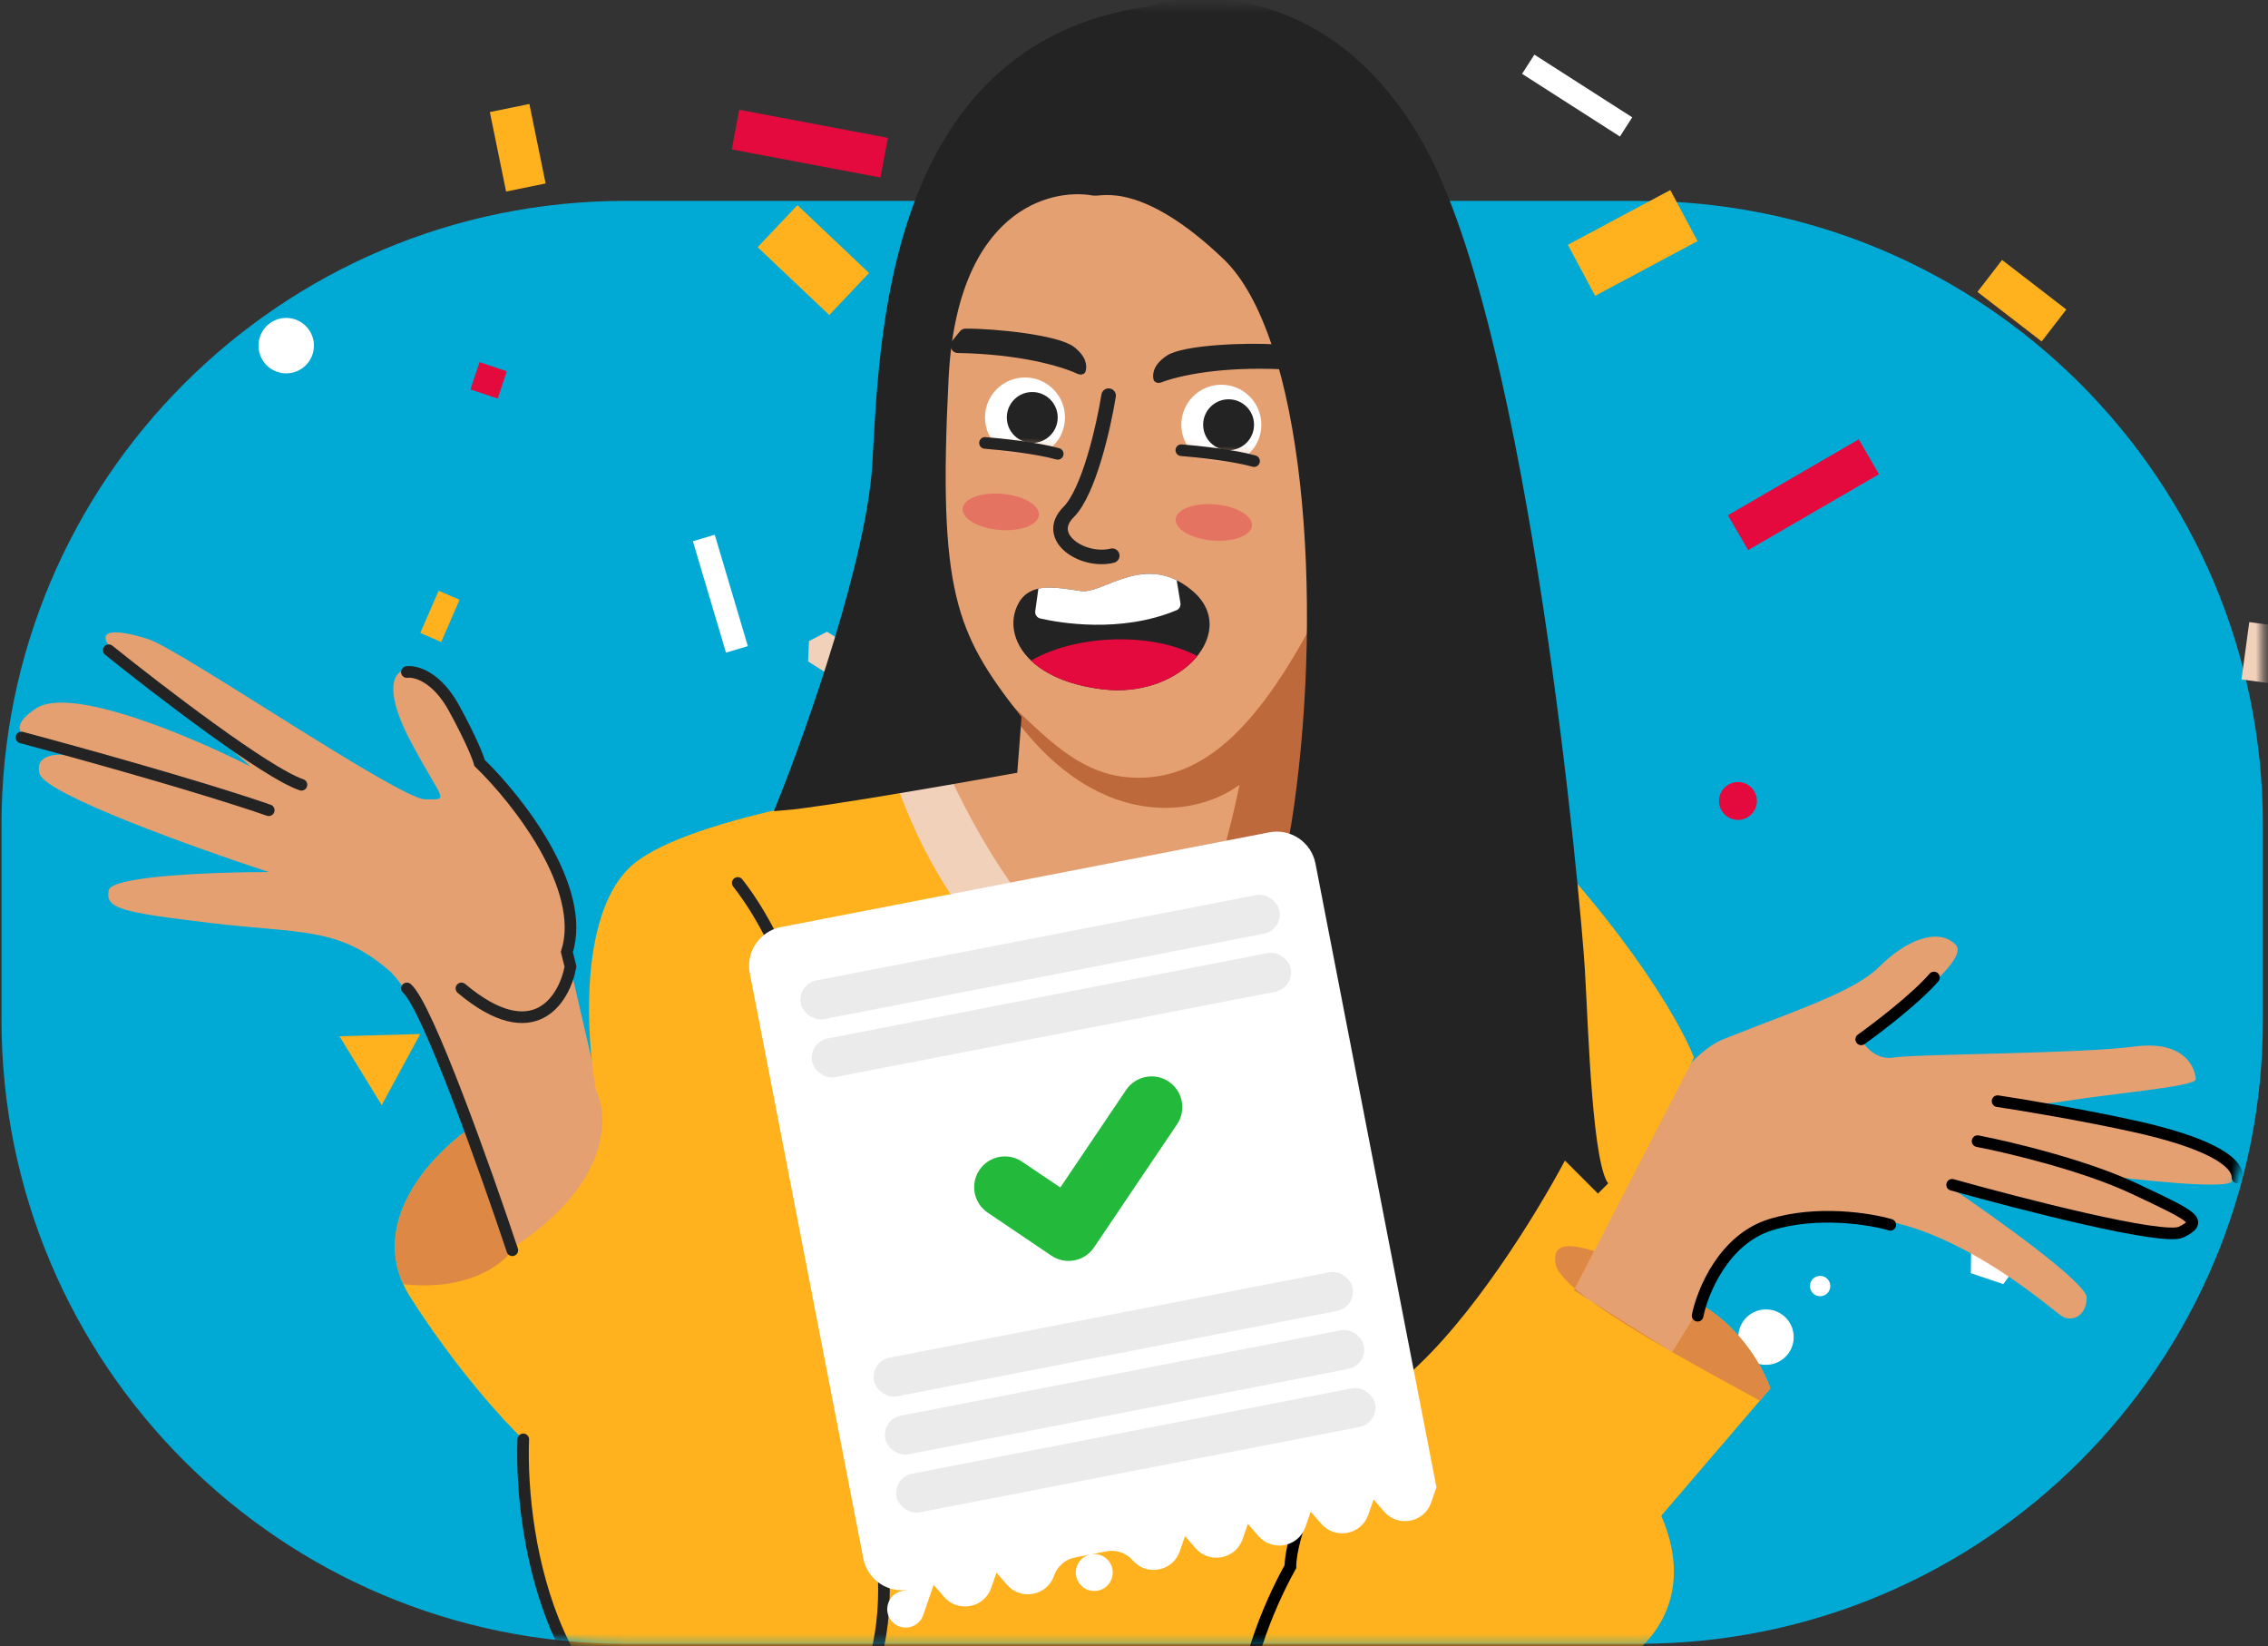 <svg width="277" height="201" viewBox="0 0 277 201" fill="none" xmlns="http://www.w3.org/2000/svg">
<rect x="0" y="0" width="277" height="201" fill="#333333" stroke="none"/>
<path d="M276.375 100.72C276.375 58.641 242.263 24.529 200.185 24.529H76.375C34.296 24.529 0.184 58.641 0.184 100.72V124.53C0.184 166.608 34.296 200.72 76.375 200.72H200.184C242.263 200.72 276.375 166.608 276.375 124.53V100.72Z" fill="#01AAD5"/>
<rect x="187.401" y="6.672" width="14.19" height="2.785" transform="rotate(32.641 187.401 6.672)" fill="white"/>
<rect x="211.037" y="62.914" width="18.474" height="4.927" transform="rotate(-30.112 211.037 62.914)" fill="#E50A3E"/>
<rect x="244.523" y="31.742" width="9.905" height="4.927" transform="rotate(37.641 244.523 31.742)" fill="#FFB21D"/>
<mask id="mask0_43_2222" style="mask-type:alpha" maskUnits="userSpaceOnUse" x="0" y="0" width="277" height="201">
<rect width="276.191" height="200" rx="76.191" transform="matrix(-1 0 0 1 276.375 0.72)" fill="#01AAD5"/>
</mask>
<g mask="url(#mask0_43_2222)">
<rect x="88.668" y="79.692" width="14.19" height="2.785" transform="rotate(-106.554 88.668 79.692)" fill="white"/>
<rect x="287.827" y="84.867" width="14.19" height="7.069" transform="rotate(-172.307 287.827 84.867)" fill="#F2D1BB"/>
<rect x="154.247" y="108.781" width="14.19" height="7.069" transform="rotate(-167.307 154.247 108.781)" fill="white"/>
<rect x="107.529" y="21.675" width="18.474" height="4.927" transform="rotate(-169.307 107.529 21.675)" fill="#E50A3E"/>
<rect x="61.812" y="23.388" width="9.905" height="4.927" transform="rotate(-101.554 61.812 23.388)" fill="#FFB21D"/>
<rect x="101.28" y="38.468" width="12.048" height="7.069" transform="rotate(-136.554 101.28 38.468)" fill="#FFB21D"/>
<rect x="51.334" y="77.287" width="5.621" height="2.785" transform="rotate(-66.554 51.334 77.287)" fill="#FFB21D"/>
<ellipse cx="81.485" cy="135.734" rx="3.385" ry="3.385" transform="rotate(91.692 81.485 135.734)" fill="#E50A3E"/>
<ellipse cx="222.3" cy="157.039" rx="1.242" ry="1.242" transform="rotate(91.692 222.3 157.039)" fill="white"/>
<ellipse cx="215.687" cy="163.274" rx="3.385" ry="3.385" transform="rotate(91.692 215.687 163.274)" fill="white"/>
<ellipse cx="149.788" cy="108.82" rx="4.456" ry="4.456" transform="rotate(91.692 149.788 108.82)" fill="#FFB21D"/>
<ellipse cx="9.993" cy="88.764" rx="2.314" ry="2.314" transform="rotate(-9.554 9.993 88.764)" fill="#E50A3E"/>
<ellipse cx="144.819" cy="59.382" rx="4.456" ry="4.456" transform="rotate(91.692 144.819 59.382)" fill="#FFB21D"/>
<ellipse cx="212.264" cy="97.807" rx="2.314" ry="2.314" transform="rotate(91.692 212.264 97.807)" fill="#E50A3E"/>
<ellipse cx="34.957" cy="42.205" rx="3.385" ry="3.385" transform="rotate(91.692 34.957 42.205)" fill="white"/>
<path d="M98.806 78.285L101.009 77.136L103.106 78.469L103 80.952L100.797 82.101L98.7 80.768L98.806 78.285Z" fill="#F2D1BB"/>
<path d="M61.898 45.334L60.787 48.668L57.453 47.556L58.565 44.222L61.898 45.334Z" fill="#E50A3E"/>
<path d="M41.457 126.532L51.323 126.264L46.622 134.942L41.457 126.532Z" fill="#FFB21D"/>
<path d="M240.756 151.285L244.747 150.041L247.163 153.452L244.665 156.804L240.706 155.465L240.756 151.285Z" fill="white"/>
<path d="M147.934 20.726L145.893 16.937L150.195 17.064L147.934 20.726Z" fill="#F2D1BB"/>
<path d="M100.574 199.728L99.99 196.263L103.456 195.68L104.039 199.145L100.574 199.728Z" fill="white"/>
<path d="M188.687 159.773C192.979 150.003 203.341 129.754 210.445 126.912C219.327 123.36 226.432 121.139 229.54 118.031C232.648 114.923 236.645 113.146 238.865 115.367C240.642 117.143 231.908 123.804 227.32 126.912C227.764 127.8 229.185 129.488 231.316 129.132C233.981 128.688 253.963 128.688 260.624 127.8C267.285 126.912 268.173 130.909 268.173 131.797C268.173 132.685 257.516 133.573 252.187 134.461C248.809 135.024 245.951 134.881 244.321 134.65C248.782 135.48 257.616 137.145 264.177 138.458C273.058 140.234 273.058 142.898 272.614 144.23C272.259 145.296 260.92 144.082 255.296 143.342C259.588 144.526 268.173 147.428 268.173 149.559C268.173 151.691 248.339 147.487 238.421 145.119C243.898 148.819 254.851 156.664 254.851 158.44C254.851 160.661 253.075 161.549 251.743 160.661C250.411 159.773 237.977 148.671 226.432 148.671C214.886 148.671 210.445 151.335 207.781 159.773C205.65 166.522 200.528 170.726 198.012 171.762L188.687 159.773Z" fill="#E5A072"/>
<path d="M227.32 126.912C229.393 125.432 234.07 121.85 236.202 119.363" stroke="black" stroke-width="1.421" stroke-linecap="round"/>
<path d="M238.422 144.675C246.859 147.043 264.266 151.513 266.398 150.447C269.062 149.115 268.174 148.671 260.625 145.119C254.586 142.277 245.379 140.086 241.53 139.346" stroke="black" stroke-width="1.421" stroke-linecap="round"/>
<path d="M69.235 116.255L75.896 145.119L63.462 156.664C60.205 145.711 52.449 122.738 47.476 118.475C41.259 113.146 36.818 114.034 25.717 112.702C14.615 111.37 12.839 110.926 13.283 108.706C13.638 106.929 26.457 106.485 32.822 106.485C23.793 103.525 5.556 96.983 4.846 94.496C4.135 92.009 7.214 91.979 8.843 92.275C5.734 90.943 -0.927 90.055 4.402 86.503C8.665 83.661 23.645 90.055 30.601 93.608C28.529 91.683 22.875 86.68 16.836 82.062C9.287 76.289 14.171 76.733 18.168 78.066C22.164 79.398 48.808 97.604 51.916 97.604C55.025 97.604 54.137 98.048 50.14 90.499C46.144 82.95 48.364 80.286 52.361 82.506C55.558 84.282 57.245 89.463 57.689 91.831C59.465 93.756 63.906 98.936 67.459 104.265C71.011 109.594 70.123 114.478 69.235 116.255Z" fill="#E5A072"/>
<path d="M2.625 90.055C9.286 91.831 24.651 96.094 32.822 98.936" stroke="#232323" stroke-width="1.421" stroke-linecap="round"/>
<path d="M72.787 133.129C71.603 126.616 70.745 112.08 76.784 106.041C82.747 100.078 106.805 96.222 118.525 94.986C132.883 89.05 165.596 80.996 181.582 96.272C197.568 111.548 205.117 124.544 206.893 129.132L192.239 157.552L204.229 165.101L207.781 159.328C212.755 162.17 215.478 167.321 216.218 169.542L202.897 185.084C207.515 195.741 200.676 201.958 196.68 203.734C193.719 207.583 186.289 216.879 180.25 223.273C174.21 229.667 164.411 227.714 160.267 225.937C152.096 232.332 141.172 234.819 136.732 235.263C98.72 241.302 80.336 226.233 75.895 217.944C73.764 215.813 74.415 211.135 75.007 209.063C64.35 196.985 63.166 181.827 63.906 175.759C61.686 173.686 55.824 167.321 50.14 158.44C44.456 149.559 52.804 140.826 57.689 137.569L62.13 152.667C74.563 144.852 74.415 136.385 72.787 133.129Z" fill="#FFB21D"/>
<path d="M177.141 146.895C170.629 158.736 157.603 184.196 157.603 191.301C151.83 201.662 144.991 223.362 163.82 227.27C169 229.342 182.648 227.714 195.792 204.623" stroke="black" stroke-width="1.421" stroke-linecap="round"/>
<path d="M109.653 96.127C115.01 111.25 128.877 131.662 154.05 125.136C170.773 120.8 177.808 107.956 180.069 94.935C163.612 81.487 132.444 89.231 118.525 94.986C116.029 95.249 112.974 95.631 109.653 96.127Z" fill="#F2D1BB"/>
<path d="M106.536 117.143C106.536 123.952 108.667 140.234 117.193 150.891" stroke="#232323" stroke-width="1.421" stroke-linecap="round"/>
<path d="M63.906 175.759C63.462 188.192 67.725 213.415 88.329 214.836C108.933 216.257 109.348 195.593 106.98 185.084C106.832 166.286 103.25 124.514 90.105 107.818" stroke="#232323" stroke-width="1.421" stroke-linecap="round"/>
<path d="M122.966 69.628C122.226 71.109 121.101 74.602 122.522 76.733" stroke="#232323" stroke-width="1.421" stroke-linecap="round"/>
<path d="M148.722 70.961C149.462 72.441 150.587 75.934 149.166 78.066" stroke="#232323" stroke-width="1.421" stroke-linecap="round"/>
<path d="M135.4 119.363C125.808 114.745 117.489 98.788 114.529 91.387C105.292 68.296 114.529 35.88 120.302 22.558C124.742 20.634 137.886 17.851 154.938 22.114C171.99 26.377 170.628 85.467 167.816 114.478C161.007 118.031 144.991 123.981 135.4 119.363Z" fill="#E5A072"/>
<ellipse opacity="0.3" cx="122.227" cy="62.505" rx="4.679" ry="2.213" transform="rotate(4.894 122.227 62.505)" fill="#E50A3E"/>
<ellipse opacity="0.3" cx="148.244" cy="63.796" rx="4.679" ry="2.213" transform="rotate(4.894 148.244 63.796)" fill="#E50A3E"/>
<path d="M158.595 118.324C153.392 120.053 147.317 121.373 141.941 120.98C145.523 115.579 149.002 107.587 151.386 95.828C145.613 100.121 132.291 101.69 121.634 84.282C122.512 85.093 123.35 85.894 124.161 86.67C128.685 90.995 132.417 94.563 138.064 94.94C147.902 95.596 154.938 86.947 162.043 72.737L158.595 118.324Z" fill="#BE693B"/>
<path d="M145.531 80.879C143.194 83.174 139.219 84.718 134.688 84.173C130.986 83.729 128.309 82.61 126.534 81.195C123.7 78.935 123.158 75.923 124.39 73.673C125.259 72.088 126.76 71.713 128.405 71.753C129.607 71.775 130.892 72.024 132.061 72.178C134.322 72.471 138.159 68.996 142.621 70.414C143.612 70.73 144.635 71.287 145.677 72.178C148.71 74.775 148.149 78.301 145.53 80.879H145.531Z" fill="#232323"/>
<path d="M134.688 84.173C139.22 84.718 143.194 83.174 145.531 80.879C145.782 80.632 146.015 80.376 146.227 80.113C143.59 78.703 139.814 77.91 135.661 78.091C131.83 78.262 128.396 79.231 125.925 80.665C126.115 80.846 126.318 81.022 126.535 81.195C128.309 82.61 130.986 83.729 134.688 84.173Z" fill="#E50A3E"/>
<path d="M127.055 75.524C129.365 76.047 136.84 77.373 143.695 74.512V74.514C144.037 74.371 144.232 74.001 144.171 73.631L143.716 70.859C143.347 70.676 142.982 70.529 142.621 70.414C139.852 69.534 137.323 70.539 135.262 71.358C134.003 71.858 132.919 72.289 132.062 72.178C131.752 72.137 131.433 72.09 131.11 72.041C130.217 71.908 129.289 71.769 128.406 71.753C127.856 71.74 127.322 71.772 126.823 71.881L126.44 74.617C126.381 75.035 126.647 75.431 127.055 75.524Z" fill="white"/>
<path d="M135.4 48.313C134.807 52.014 133.002 60.037 130.515 62.523C127.406 65.632 132.291 68.74 135.844 67.852" stroke="#232323" stroke-width="1.776" stroke-linecap="round"/>
<path d="M156.506 42.426L157.389 43.663C157.827 44.276 157.35 45.126 156.598 45.092C149.048 44.75 144.031 45.857 141.85 46.689C141.449 46.842 140.966 46.728 140.878 46.308C140.719 45.559 140.954 44.463 142.504 43.429C144.55 42.065 152.486 41.819 155.87 42.064C156.126 42.082 156.356 42.217 156.506 42.426Z" fill="#232323"/>
<path d="M117.247 40.449L116.286 41.627C115.81 42.21 116.231 43.089 116.984 43.103C124.54 43.248 129.475 44.676 131.597 45.647C131.988 45.825 132.477 45.742 132.593 45.329C132.799 44.592 132.635 43.483 131.155 42.352C129.201 40.859 121.297 40.102 117.905 40.128C117.648 40.13 117.41 40.25 117.247 40.449Z" fill="#232323"/>
<mask id="mask1_43_2222" style="mask-type:alpha" maskUnits="userSpaceOnUse" x="141" y="43" width="20" height="13">
<path d="M159.105 55.668C155.668 56.355 147.381 55.297 143.093 54.423C142.828 54.369 142.604 54.198 142.494 53.951C141.239 51.115 140.334 45.374 147.116 43.678C155.997 41.458 163.546 54.78 159.105 55.668Z" fill="#232323"/>
</mask>
<g mask="url(#mask1_43_2222)">
<ellipse cx="149.165" cy="51.866" rx="4.885" ry="4.885" fill="white"/>
<ellipse cx="150.053" cy="51.866" rx="3.108" ry="3.108" fill="#232323"/>
</g>
<mask id="mask2_43_2222" style="mask-type:alpha" maskUnits="userSpaceOnUse" x="117" y="42" width="20" height="14">
<path d="M135.126 54.78C131.689 55.467 123.402 54.408 119.114 53.535C118.849 53.481 118.625 53.31 118.515 53.063C117.26 50.227 116.355 44.486 123.137 42.79C132.018 40.57 139.567 53.892 135.126 54.78Z" fill="#232323"/>
</mask>
<g mask="url(#mask2_43_2222)">
<ellipse cx="125.186" cy="50.978" rx="4.885" ry="4.885" fill="white"/>
<ellipse cx="126.074" cy="50.978" rx="3.108" ry="3.108" fill="#232323"/>
</g>
<path d="M144.281 54.974C146.205 55.122 150.675 55.596 153.162 56.306" stroke="#232323" stroke-width="1.421" stroke-linecap="round"/>
<path d="M120.302 54.086C122.226 54.234 126.696 54.708 129.183 55.419" stroke="#232323" stroke-width="1.421" stroke-linecap="round"/>
<path d="M133.623 23.002C127.851 21.966 116.039 25.134 114.973 46.093C113.641 72.293 115.861 77.621 123.854 87.835L123.41 93.608C116.009 94.94 100.141 97.693 95.878 98.048C99.431 89.167 106.713 68.474 107.424 56.751C108.312 42.097 108.756 6.128 140.284 1.687C146.945 -0.533 162.843 -0.355 173.145 18.117C186.023 41.209 192.239 110.926 192.683 118.475C193.128 126.024 193.572 142.898 195.792 145.119L190.907 140.234C188.095 145.711 180.516 158.529 172.701 165.989C164.885 173.45 154.938 177.979 150.942 179.311C152.422 178.423 155.471 176.292 155.827 174.871C156.271 173.094 146.945 174.427 145.169 160.661C144.203 153.175 146.055 148.411 148.13 145.756C144.28 149.902 140.283 157.95 143.393 169.542C141.913 168.506 139.485 162.97 141.617 149.115C144.281 131.797 155.382 123.804 158.935 98.492C162.487 73.181 160.267 40.764 150.054 30.995C139.84 21.226 134.512 23.122 133.623 23.002Z" fill="#232323" stroke="#232323" stroke-width="1.776" stroke-linecap="round"/>
<path d="M13.283 79.398C19.352 84.282 32.555 94.407 36.818 95.828" stroke="#232323" stroke-width="1.421" stroke-linecap="round"/>
<path d="M49.696 82.062C50.732 81.914 53.337 82.595 55.469 86.503C57.6 90.41 58.429 92.572 58.577 93.164C63.166 97.604 71.721 108.439 69.234 116.255L69.678 118.031C68.938 122.027 65.238 128.155 56.357 120.695" stroke="#232323" stroke-width="1.421" stroke-linecap="round"/>
<path d="M49.248 156.808C45.468 148.508 53.104 140.626 57.689 137.57L62.13 152.668C62.273 152.578 62.415 152.487 62.555 152.397L62.574 152.668C61.094 154.716 56.693 157.657 49.248 156.808Z" fill="#DE8845"/>
<path d="M194.712 152.757L192.239 157.552L204.229 165.101L207.781 159.328C212.755 162.17 215.478 167.322 216.218 169.542L214.936 171.038C209.114 167.766 190.791 158.304 190.019 154.444C189.406 151.379 192.271 152.063 194.712 152.757Z" fill="#DE8845"/>
<path d="M207.337 160.661C207.929 157.7 210.535 151.335 216.219 149.559C221.903 147.783 228.356 148.819 230.873 149.559" stroke="black" stroke-width="1.421" stroke-linecap="round"/>
<path d="M273.279 143.786C273.279 141.566 268.838 139.346 260.845 137.57C254.451 136.149 246.931 134.905 243.971 134.461" stroke="black" stroke-width="1.421" stroke-linecap="round"/>
<path d="M62.574 152.668C59.317 142.898 52.182 122.827 49.696 120.695" stroke="#232323" stroke-width="1.421" stroke-linecap="round"/>
<path fill-rule="evenodd" clip-rule="evenodd" d="M160.663 105.444C160.156 102.835 157.631 101.13 155.022 101.636L95.384 113.206C92.776 113.712 91.071 116.237 91.577 118.846L105.438 190.294C105.944 192.903 108.469 194.607 111.078 194.101L114.025 193.53L110.19 194.274C108.485 194.604 107.778 196.656 108.916 197.967C110.055 199.278 112.186 198.865 112.751 197.223L114.025 193.53C114.028 193.529 114.032 193.53 114.034 193.533L115.31 195.001C117.019 196.968 120.216 196.348 121.065 193.885L121.7 192.043C121.701 192.041 121.702 192.04 121.704 192.04C121.706 192.039 121.707 192.04 121.709 192.041L122.991 193.517C124.697 195.482 127.892 194.859 128.74 192.399C129.134 191.256 130.108 190.409 131.295 190.179L135.141 189.433C136.328 189.203 137.548 189.624 138.341 190.536C140.047 192.501 143.243 191.884 144.091 189.424L144.728 187.576C144.729 187.574 144.731 187.573 144.732 187.572C144.734 187.572 144.736 187.573 144.737 187.574L146.015 189.045C147.723 191.012 150.921 190.391 151.77 187.928L152.405 186.086C152.405 186.085 152.407 186.083 152.408 186.083C152.41 186.083 152.412 186.083 152.413 186.085L153.694 187.559C155.401 189.524 158.596 188.905 159.444 186.443L160.081 184.597C160.081 184.596 160.083 184.594 160.085 184.594C160.086 184.594 160.088 184.594 160.089 184.596L161.368 186.068C163.076 188.034 166.273 187.414 167.121 184.952L167.757 183.108C167.758 183.106 167.759 183.105 167.761 183.105C167.763 183.104 167.764 183.105 167.766 183.106L169.048 184.582C170.754 186.547 173.948 185.927 174.796 183.467L175.433 181.618C175.434 181.617 175.435 181.616 175.436 181.616C175.438 181.615 175.44 181.613 175.439 181.611L160.663 105.444ZM133.218 189.806C131.513 190.137 130.806 192.189 131.945 193.499C133.083 194.81 135.214 194.397 135.78 192.755C136.346 191.114 134.923 189.475 133.218 189.806Z" fill="white"/>
<rect opacity="0.5" x="97.35" y="120.177" width="59.547" height="4.812" rx="2.406" transform="rotate(-10.979 97.35 120.177)" fill="#D9D9D9"/>
<rect opacity="0.5" x="106.285" y="166.234" width="59.547" height="4.812" rx="2.406" transform="rotate(-10.979 106.285 166.234)" fill="#D9D9D9"/>
<rect opacity="0.5" x="109.034" y="180.406" width="59.547" height="4.812" rx="2.406" transform="rotate(-10.979 109.034 180.406)" fill="#D9D9D9"/>
<rect opacity="0.5" x="98.724" y="127.263" width="59.547" height="4.812" rx="2.406" transform="rotate(-10.979 98.724 127.263)" fill="#D9D9D9"/>
<rect opacity="0.5" x="107.659" y="173.32" width="59.547" height="4.812" rx="2.406" transform="rotate(-10.979 107.659 173.32)" fill="#D9D9D9"/>
<path fill-rule="evenodd" clip-rule="evenodd" d="M143.757 137.289C144.915 135.572 144.462 133.235 142.746 132.077C141.031 130.918 138.696 131.371 137.538 133.088L129.499 145.005L124.829 141.851C123.111 140.691 120.779 141.143 119.62 142.862C118.461 144.58 118.913 146.914 120.631 148.074L128.406 153.326C129.2 153.863 130.125 154.054 131.005 153.935C132.032 153.798 132.997 153.239 133.622 152.313L143.757 137.289Z" fill="#23BA3B"/>
</g>
<rect width="14.182" height="7.068" transform="matrix(0.882 -0.471 0.471 0.882 191.491 29.889)" fill="#FFB21D"/>
</svg>
